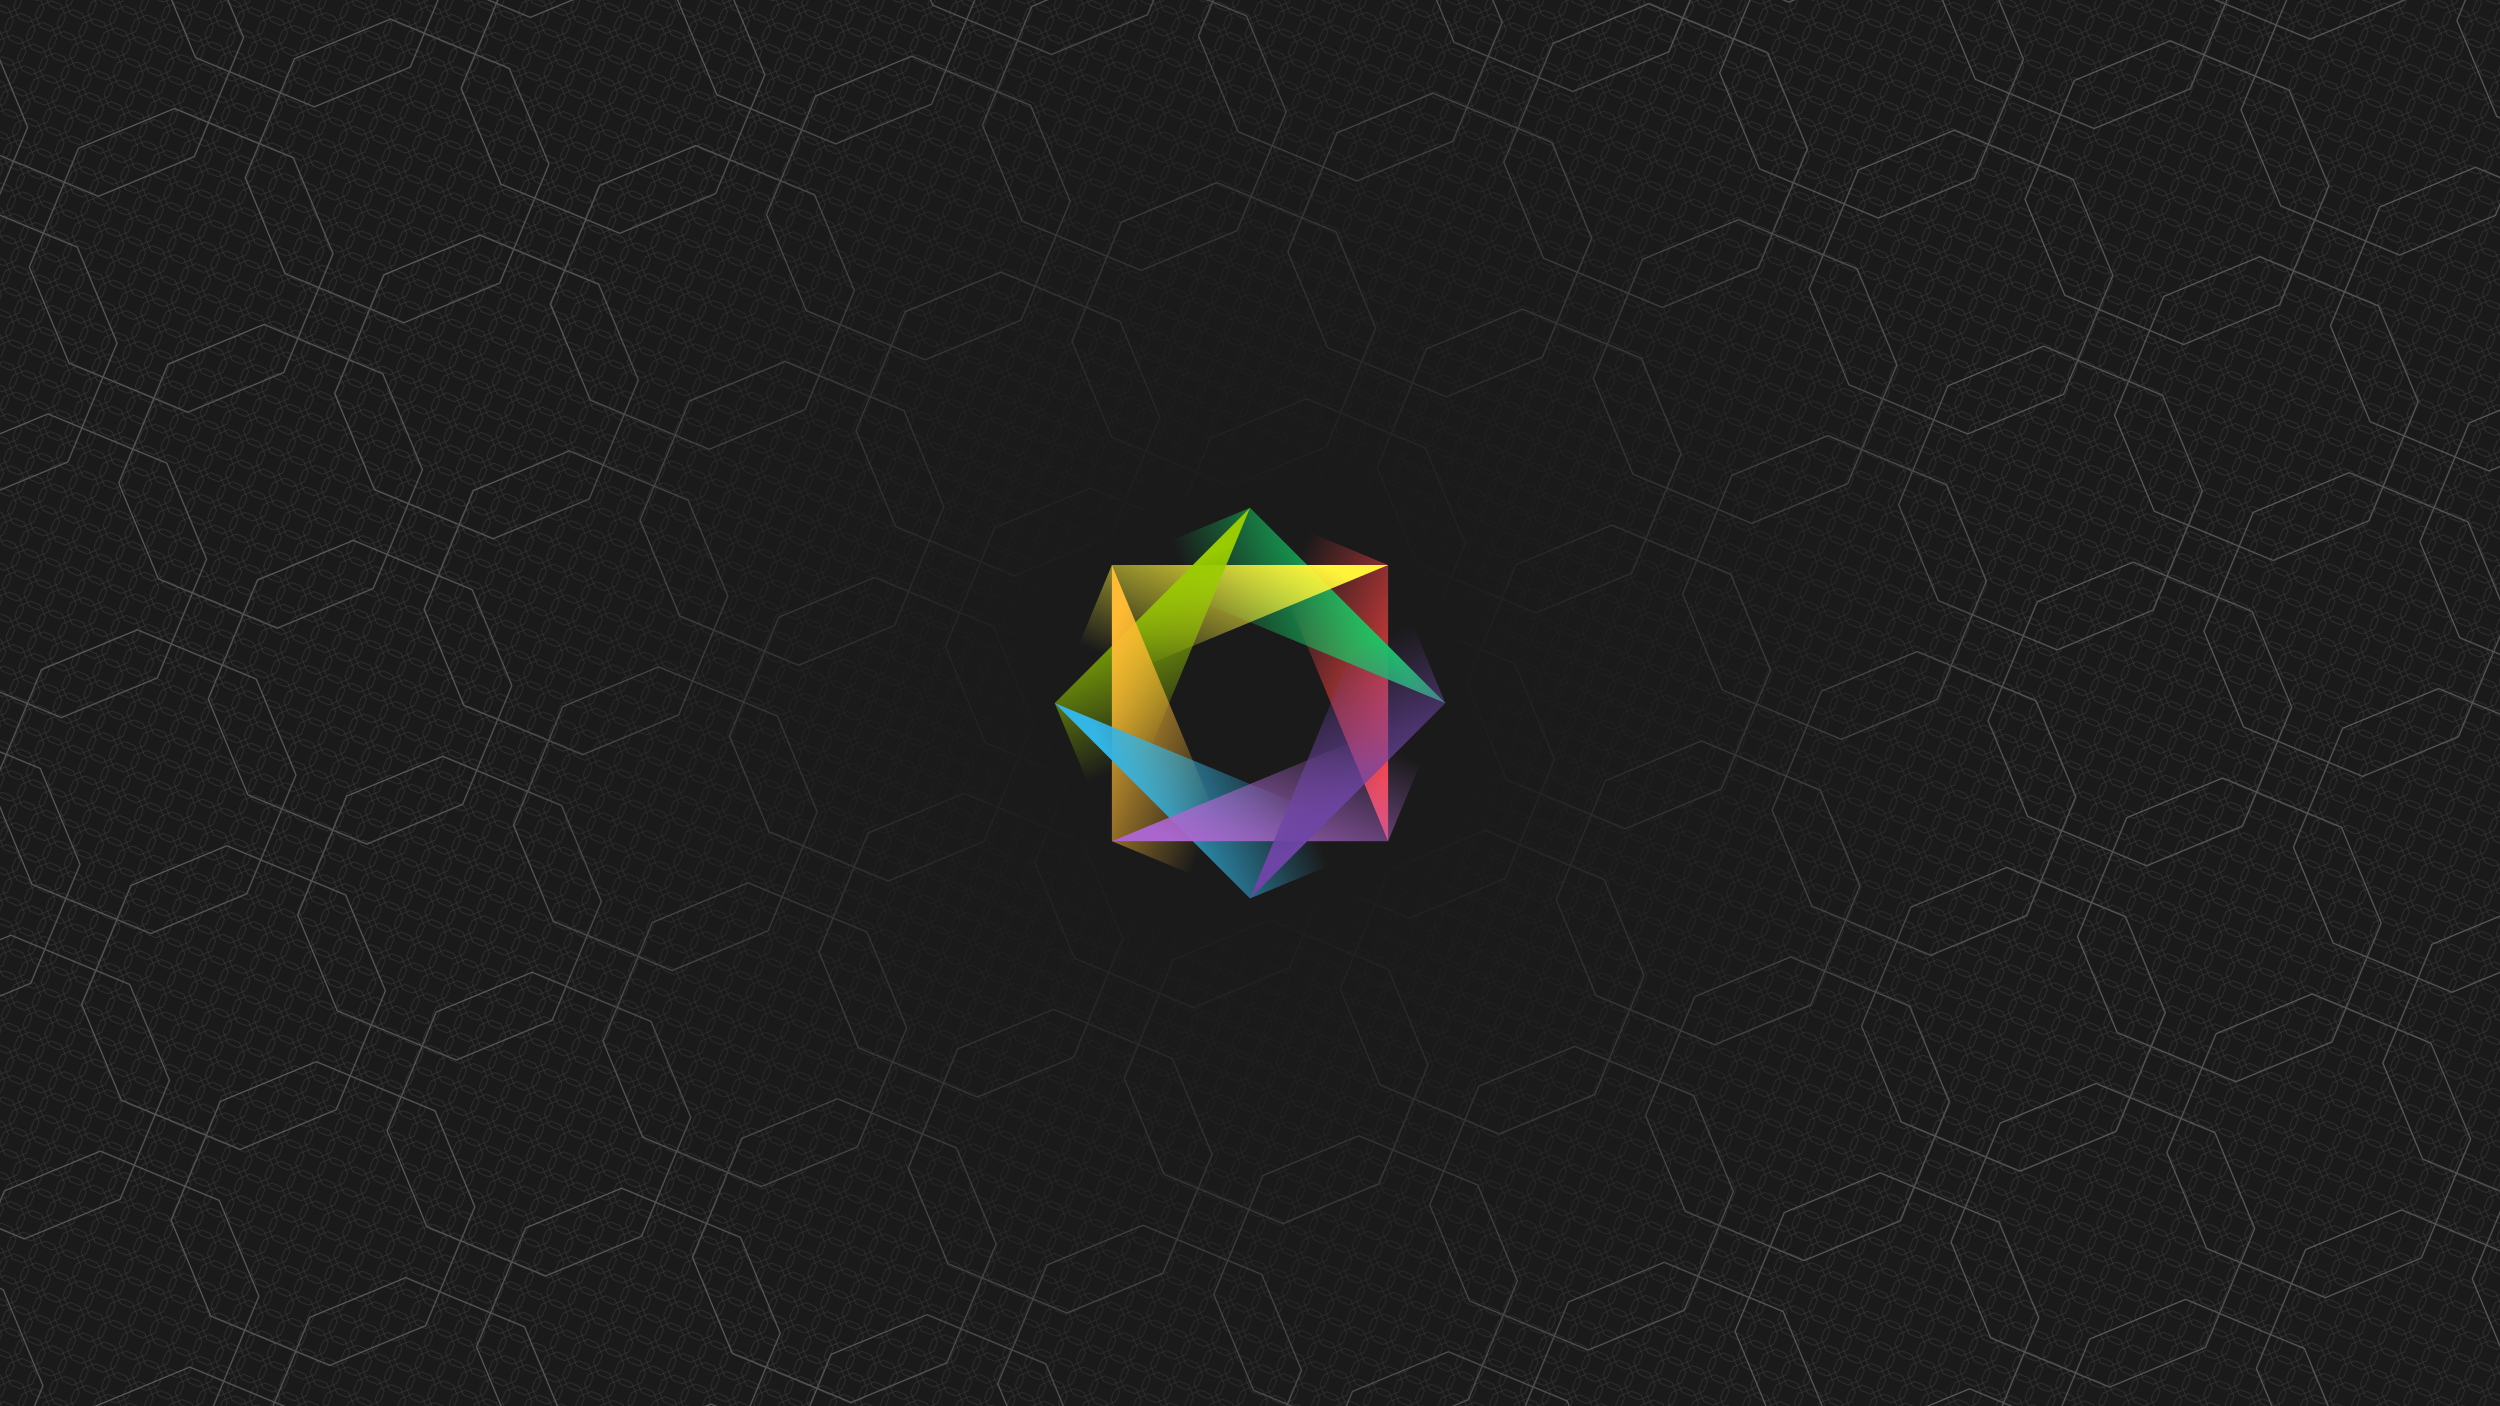 <svg xmlns="http://www.w3.org/2000/svg" width="3840" height="2160" viewBox="-1920 -1080 3840 2160">
          <defs>
            <pattern id="bg" width="35.888" height="35.888" patternUnits="userSpaceOnUse" patternTransform="rotate(22.5)">
              <path d="
  M 5.981 0
  l 3.988 3.988
  l 15.95 0
  l 3.988 -3.988
  l 5.981 5.981
  l -3.988 3.988
  l 0 15.95
  l 3.988 3.988
  l -5.981 5.981
  l -3.988 -3.988
  l -15.95 0
  l -3.988 3.988
  l -5.981 -5.981
  l 3.988 -3.988
  l 0 -15.95
  l -3.988 -3.988
  z
  " stroke="#3a3a39" stroke-width="1" fill="none"/>
            </pattern>
            <pattern id="bg-large" width="358.879" height="358.879" patternUnits="userSpaceOnUse" patternTransform="rotate(-22.5)">
              <path d="
  M 59.813 0
  l 39.875 39.875
  l 159.502 0
  l 39.875 -39.875
  l 59.813 59.813
  l -39.875 39.875
  l 0 159.502
  l 39.875 39.875
  l -59.813 59.813
  l -39.875 -39.875
  l -159.502 0
  l -39.875 39.875
  l -59.813 -59.813
  l 39.875 -39.875
  l 0 -159.502
  l -39.875 -39.875
  z
  " stroke="#595958" stroke-width="2" fill="none"/>
            </pattern>
            <radialGradient id="accent-bg">
              <stop offset="25%" stop-color="#1a1a1a"/>
              <stop offset="100%" stop-color="#1a1a1a" stop-opacity="0"/>
            </radialGradient>
            <linearGradient id="fill-0" x1="0" y1="0" x2="1" y2="1"><stop offset="25%" stop-color="#ff4444" stop-opacity="0"/><stop offset="90%" stop-color="#ff4444"/></linearGradient>
<linearGradient id="fill-1" x1="0" y1="0" x2="1" y2="1"><stop offset="25%" stop-color="#15cc66" stop-opacity="0"/><stop offset="90%" stop-color="#15cc66"/></linearGradient>
<linearGradient id="fill-2" x1="0" y1="0" x2="1" y2="1"><stop offset="25%" stop-color="#fff43a" stop-opacity="0"/><stop offset="90%" stop-color="#fff43a"/></linearGradient>
<linearGradient id="fill-3" x1="0" y1="0" x2="1" y2="1"><stop offset="25%" stop-color="#99cc00" stop-opacity="0"/><stop offset="90%" stop-color="#99cc00"/></linearGradient>
<linearGradient id="fill-4" x1="0" y1="0" x2="1" y2="1"><stop offset="25%" stop-color="#ffbb33" stop-opacity="0"/><stop offset="90%" stop-color="#ffbb33"/></linearGradient>
<linearGradient id="fill-5" x1="0" y1="0" x2="1" y2="1"><stop offset="25%" stop-color="#33b5e5" stop-opacity="0"/><stop offset="90%" stop-color="#33b5e5"/></linearGradient>
<linearGradient id="fill-6" x1="0" y1="0" x2="1" y2="1"><stop offset="25%" stop-color="#aa66cc" stop-opacity="0"/><stop offset="90%" stop-color="#aa66cc"/></linearGradient>
<linearGradient id="fill-7" x1="0" y1="0" x2="1" y2="1"><stop offset="25%" stop-color="#6e45a6" stop-opacity="0"/><stop offset="90%" stop-color="#6e45a6"/></linearGradient>
          </defs>
          <rect x="-1920" y="-1080" width="3840" height="2160" fill="#1a1a1a" />
          <rect x="-1920" y="-1080" width="3840" height="2160" fill="url(#bg)"/>
          <rect x="-1920" y="-1080" width="3840" height="2160" fill="url(#bg-large)"/>
          <circle r="1200" fill="url(#accent-bg)"/>
          <path d="M 0 -300 L 212.13 -212.13 L 212.13 212.13 Z" stroke="#ff4444" stroke-width="0" fill="url(#fill-0)" transform="rotate(0)"/>
<path d="M 0 -300 L 212.13 -212.13 L 212.13 212.13 Z" stroke="#15cc66" stroke-width="0" fill="url(#fill-1)" transform="rotate(-45)"/>
<path d="M 0 -300 L 212.13 -212.13 L 212.13 212.13 Z" stroke="#fff43a" stroke-width="0" fill="url(#fill-2)" transform="rotate(-90)"/>
<path d="M 0 -300 L 212.13 -212.13 L 212.13 212.13 Z" stroke="#99cc00" stroke-width="0" fill="url(#fill-3)" transform="rotate(-135)"/>
<path d="M 0 -300 L 212.13 -212.13 L 212.13 212.13 Z" stroke="#ffbb33" stroke-width="0" fill="url(#fill-4)" transform="rotate(-180)"/>
<path d="M 0 -300 L 212.13 -212.13 L 212.13 212.13 Z" stroke="#33b5e5" stroke-width="0" fill="url(#fill-5)" transform="rotate(-225)"/>
<path d="M 0 -300 L 212.13 -212.13 L 212.13 212.13 Z" stroke="#aa66cc" stroke-width="0" fill="url(#fill-6)" transform="rotate(-270)"/>
<path d="M 0 -300 L 212.13 -212.13 L 212.13 212.13 Z" stroke="#6e45a6" stroke-width="0" fill="url(#fill-7)" transform="rotate(-315)"/>
        </svg>
